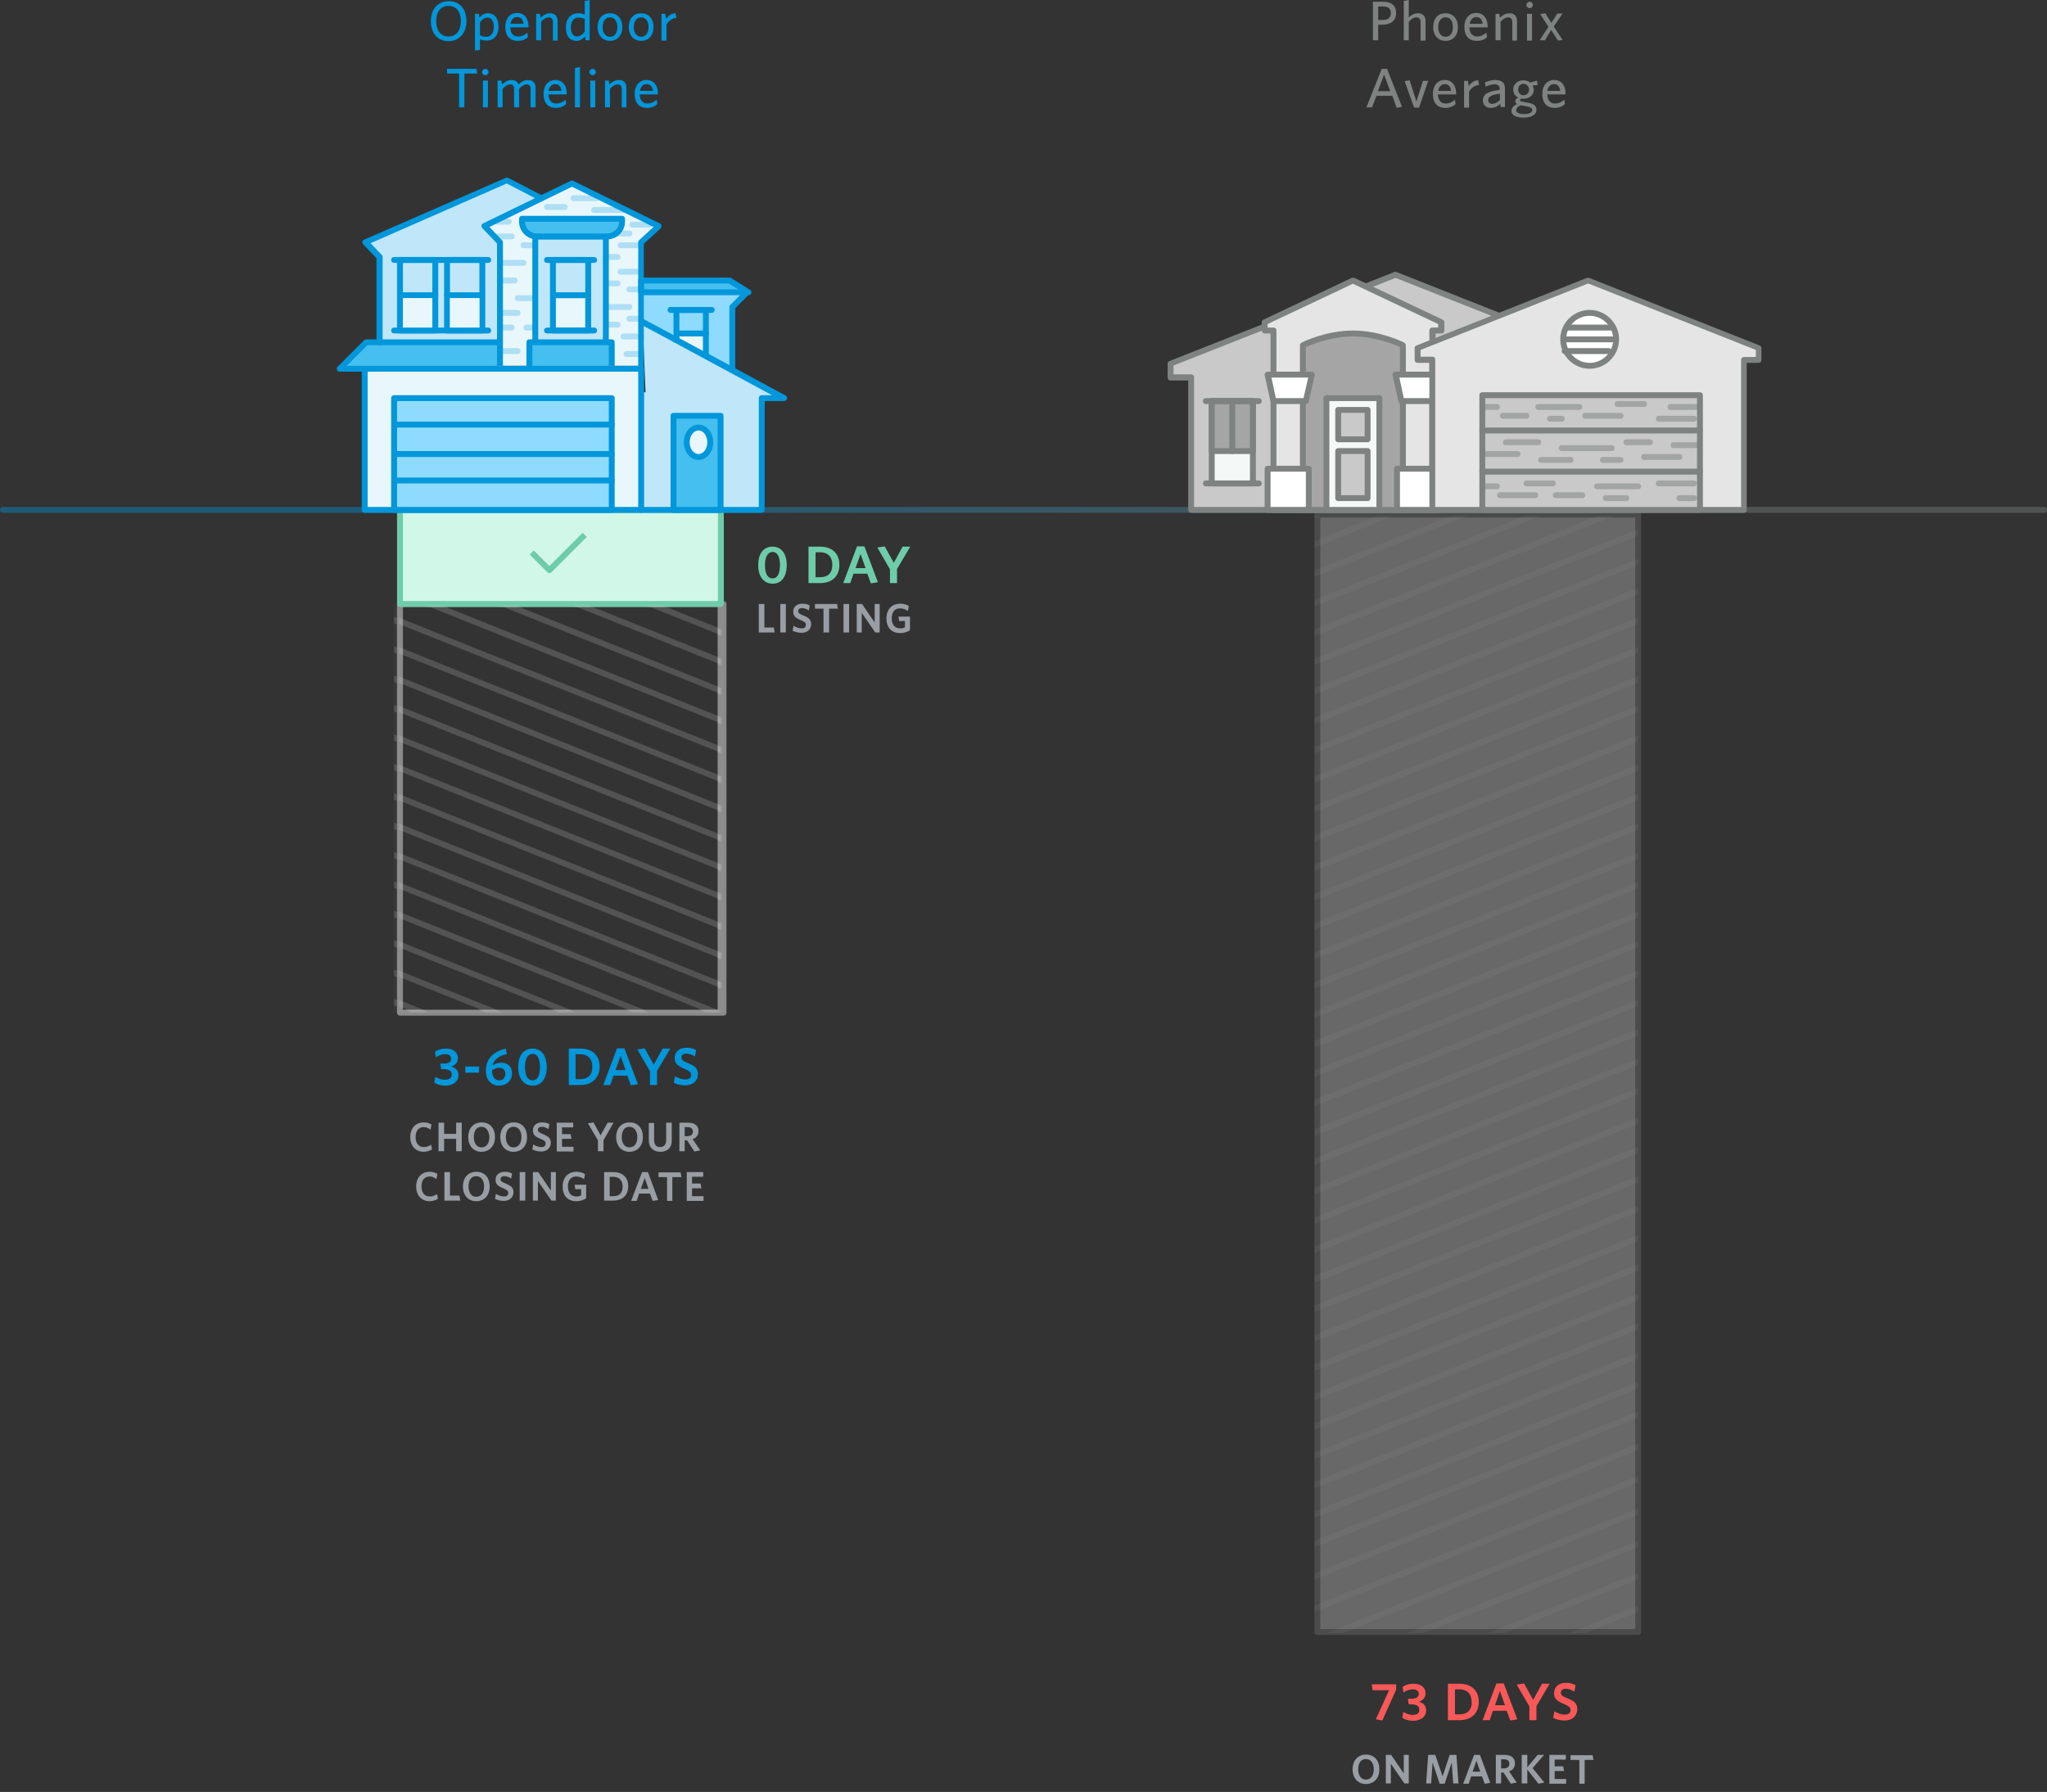<svg version="1.1" xmlns="http://www.w3.org/2000/svg" xmlns:xlink="http://www.w3.org/1999/xlink" x="0" y="0" viewBox="0 0 696 609.4" xml:space="preserve"><rect x="0" y="0" width="696" height="609.4" fill="#333333" stroke="none"/><g opacity=".3"><path fill="#E5E5E5" d="M447.9 175H557v380H447.9z"/><path fill="#7E8281" d="M557 556H447.9c-.6 0-1-.4-1-1V175c0-.6.4-1 1-1H557c.6 0 1 .4 1 1v380c0 .6-.4 1-1 1zm-108.1-2H556V176H448.9v378z"/></g><g opacity=".1"><defs><path id="a" opacity=".1" d="M447 175.4h110v380H447z"/></defs><clipPath id="b"><use xlink:href="#a" overflow="visible"/></clipPath><path clip-path="url(#b)" fill="#989EA4" d="M416.5 626.2c-.4 0-.8-.2-.9-.6-.2-.5 0-1.1.6-1.3l167.4-67c.5-.2 1.1 0 1.3.6.2.5 0 1.1-.6 1.3l-167.4 67c-.1-.1-.3 0-.4 0zm0-11c-.4 0-.8-.2-.9-.6-.2-.5 0-1.1.6-1.3l167.4-67c.5-.2 1.1 0 1.3.6.2.5 0 1.1-.6 1.3l-167.4 67c-.1-.1-.3 0-.4 0zm0-11c-.4 0-.8-.2-.9-.6-.2-.5 0-1.1.6-1.3l167.4-67c.5-.2 1.1 0 1.3.6.2.5 0 1.1-.6 1.3l-167.4 67c-.1-.1-.3 0-.4 0zm0-11c-.4 0-.8-.2-.9-.6-.2-.5 0-1.1.6-1.3l167.4-67c.5-.2 1.1 0 1.3.6.2.5 0 1.1-.6 1.3l-167.4 67c-.1-.1-.3 0-.4 0zm0-11c-.4 0-.8-.2-.9-.6-.2-.5 0-1.1.6-1.3l167.4-67c.5-.2 1.1 0 1.3.6.2.5 0 1.1-.6 1.3l-167.4 67c-.1-.1-.3 0-.4 0zm0-11c-.4 0-.8-.2-.9-.6-.2-.5 0-1.1.6-1.3l167.4-67c.5-.2 1.1 0 1.3.6.2.5 0 1.1-.6 1.3l-167.4 67c-.1-.1-.3 0-.4 0zm0-11c-.4 0-.8-.2-.9-.6-.2-.5 0-1.1.6-1.3l167.4-67c.5-.2 1.1 0 1.3.6.2.5 0 1.1-.6 1.3l-167.4 67c-.1-.1-.3 0-.4 0zm0-11c-.4 0-.8-.2-.9-.6-.2-.5 0-1.1.6-1.3l167.4-67c.5-.2 1.1 0 1.3.6.2.5 0 1.1-.6 1.3l-167.4 67c-.1-.1-.3 0-.4 0zm0-11c-.4 0-.8-.2-.9-.6-.2-.5 0-1.1.6-1.3l167.4-67c.5-.2 1.1 0 1.3.6.2.5 0 1.1-.6 1.3l-167.4 67c-.1-.1-.3 0-.4 0zm0-10c-.4 0-.8-.2-.9-.6-.2-.5 0-1.1.6-1.3l167.4-67c.5-.2 1.1 0 1.3.6.2.5 0 1.1-.6 1.3l-167.4 67c-.1-.1-.3 0-.4 0zm0-10c-.4 0-.8-.2-.9-.6-.2-.5 0-1.1.6-1.3l167.4-67c.5-.2 1.1 0 1.3.6.2.5 0 1.1-.6 1.3l-167.4 67c-.1-.1-.3 0-.4 0zm0-10c-.4 0-.8-.2-.9-.6-.2-.5 0-1.1.6-1.3l167.4-67c.5-.2 1.1 0 1.3.6.2.5 0 1.1-.6 1.3l-167.4 67c-.1-.1-.3 0-.4 0zm0-10c-.4 0-.8-.2-.9-.6-.2-.5 0-1.1.6-1.3l167.4-67c.5-.2 1.1 0 1.3.6.2.5 0 1.1-.6 1.3l-167.4 67c-.1-.1-.3 0-.4 0zm0-10c-.4 0-.8-.2-.9-.6-.2-.5 0-1.1.6-1.3l167.4-67c.5-.2 1.1 0 1.3.6.2.5 0 1.1-.6 1.3l-167.4 67c-.1-.1-.3 0-.4 0zm0-10c-.4 0-.8-.2-.9-.6-.2-.5 0-1.1.6-1.3l167.4-67c.5-.2 1.1 0 1.3.6.2.5 0 1.1-.6 1.3l-167.4 67c-.1-.1-.3 0-.4 0zm0-10c-.4 0-.8-.2-.9-.6-.2-.5 0-1.1.6-1.3l167.4-67c.5-.2 1.1 0 1.3.6.2.5 0 1.1-.6 1.3l-167.4 67c-.1-.1-.3 0-.4 0zm0-10c-.4 0-.8-.2-.9-.6-.2-.5 0-1.1.6-1.3l167.4-67c.5-.2 1.1 0 1.3.6.2.5 0 1.1-.6 1.3l-167.4 67c-.1-.1-.3 0-.4 0zm0-10c-.4 0-.8-.2-.9-.6-.2-.5 0-1.1.6-1.3l167.4-67c.5-.2 1.1 0 1.3.6.2.5 0 1.1-.6 1.3l-167.4 67c-.1-.1-.3 0-.4 0zm0-10c-.4 0-.8-.2-.9-.6-.2-.5 0-1.1.6-1.3l167.4-67c.5-.2 1.1 0 1.3.6.2.5 0 1.1-.6 1.3l-167.4 67c-.1-.1-.3 0-.4 0zm0-10c-.4 0-.8-.2-.9-.6-.2-.5 0-1.1.6-1.3l167.4-67c.5-.2 1.1 0 1.3.6.2.5 0 1.1-.6 1.3l-167.4 67c-.1-.1-.3 0-.4 0zm0-10c-.4 0-.8-.2-.9-.6-.2-.5 0-1.1.6-1.3l167.4-67c.5-.2 1.1 0 1.3.6.2.5 0 1.1-.6 1.3l-167.4 67c-.1-.1-.3 0-.4 0zm0-10c-.4 0-.8-.2-.9-.6-.2-.5 0-1.1.6-1.3l167.4-67c.5-.2 1.1 0 1.3.6.2.5 0 1.1-.6 1.3l-167.4 67c-.1-.1-.3 0-.4 0zm0-10c-.4 0-.8-.2-.9-.6-.2-.5 0-1.1.6-1.3l167.4-67c.5-.2 1.1 0 1.3.6.2.5 0 1.1-.6 1.3l-167.4 67c-.1-.1-.3 0-.4 0zm0-10c-.4 0-.8-.2-.9-.6-.2-.5 0-1.1.6-1.3l167.4-67c.5-.2 1.1 0 1.3.6.2.5 0 1.1-.6 1.3l-167.4 67c-.1-.1-.3 0-.4 0zm0-10c-.4 0-.8-.2-.9-.6-.2-.5 0-1.1.6-1.3l167.4-67c.5-.2 1.1 0 1.3.6.2.5 0 1.1-.6 1.3l-167.4 67c-.1-.1-.3 0-.4 0zm0-10c-.4 0-.8-.2-.9-.6-.2-.5 0-1.1.6-1.3l167.4-67c.5-.2 1.1 0 1.3.6.2.5 0 1.1-.6 1.3l-167.4 67c-.1-.1-.3 0-.4 0zm0-10c-.4 0-.8-.2-.9-.6-.2-.5 0-1.1.6-1.3l167.4-67c.5-.2 1.1 0 1.3.6.2.5 0 1.1-.6 1.3l-167.4 67c-.1-.1-.3 0-.4 0zm0-10c-.4 0-.8-.2-.9-.6-.2-.5 0-1.1.6-1.3l167.4-67c.5-.2 1.1 0 1.3.6.2.5 0 1.1-.6 1.3l-167.4 67c-.1-.1-.3 0-.4 0zm0-10c-.4 0-.8-.2-.9-.6-.2-.5 0-1.1.6-1.3l167.4-67c.5-.2 1.1 0 1.3.6.2.5 0 1.1-.6 1.3l-167.4 67c-.1-.1-.3 0-.4 0zm0-10c-.4 0-.8-.2-.9-.6-.2-.5 0-1.1.6-1.3l167.4-67c.5-.2 1.1 0 1.3.6.2.5 0 1.1-.6 1.3l-167.4 67c-.1-.1-.3 0-.4 0zm0-10c-.4 0-.8-.2-.9-.6-.2-.5 0-1.1.6-1.3l167.4-67c.5-.2 1.1 0 1.3.6.2.5 0 1.1-.6 1.3l-167.4 67c-.1-.1-.3 0-.4 0zm0-10c-.4 0-.8-.2-.9-.6-.2-.5 0-1.1.6-1.3l167.4-67c.5-.2 1.1 0 1.3.6.2.5 0 1.1-.6 1.3l-167.4 67c-.1-.1-.3 0-.4 0zm0-10c-.4 0-.8-.2-.9-.6-.2-.5 0-1.1.6-1.3l167.4-67c.5-.2 1.1 0 1.3.6.2.5 0 1.1-.6 1.3l-167.4 67c-.1-.1-.3 0-.4 0zm0-10c-.4 0-.8-.2-.9-.6-.2-.5 0-1.1.6-1.3l167.4-67c.5-.2 1.1 0 1.3.6.2.5 0 1.1-.6 1.3l-167.4 67c-.1-.1-.3 0-.4 0zm0-10c-.4 0-.8-.2-.9-.6-.2-.5 0-1.1.6-1.3l167.4-67c.5-.2 1.1 0 1.3.6.2.5 0 1.1-.6 1.3l-167.4 67c-.1-.1-.3 0-.4 0zm0-10c-.4 0-.8-.2-.9-.6-.2-.5 0-1.1.6-1.3l167.4-67c.5-.2 1.1 0 1.3.6.2.5 0 1.1-.6 1.3l-167.4 67c-.1-.1-.3 0-.4 0zm0-10c-.4 0-.8-.2-.9-.6-.2-.5 0-1.1.6-1.3l167.4-67c.5-.2 1.1 0 1.3.6.2.5 0 1.1-.6 1.3l-167.4 67c-.1-.1-.3 0-.4 0zm0-10c-.4 0-.8-.2-.9-.6-.2-.5 0-1.1.6-1.3l167.4-67c.5-.2 1.1 0 1.3.6.2.5 0 1.1-.6 1.3l-167.4 67c-.1-.1-.3 0-.4 0zm0-10c-.4 0-.8-.2-.9-.6-.2-.5 0-1.1.6-1.3l167.4-67c.5-.2 1.1 0 1.3.6.2.5 0 1.1-.6 1.3l-167.4 67c-.1-.1-.3 0-.4 0zm0-10c-.4 0-.8-.2-.9-.6-.2-.5 0-1.1.6-1.3l167.4-67c.5-.2 1.1 0 1.3.6.2.5 0 1.1-.6 1.3l-167.4 67c-.1-.1-.3 0-.4 0zm0-10c-.4 0-.8-.2-.9-.6-.2-.5 0-1.1.6-1.3l167.4-67c.5-.2 1.1 0 1.3.6.2.5 0 1.1-.6 1.3l-167.4 67c-.1-.1-.3 0-.4 0zm0-10c-.4 0-.8-.2-.9-.6-.2-.5 0-1.1.6-1.3l167.4-67c.5-.2 1.1 0 1.3.6.2.5 0 1.1-.6 1.3l-167.4 67c-.1-.1-.3 0-.4 0zm0-10c-.4 0-.8-.2-.9-.6-.2-.5 0-1.1.6-1.3l167.4-67c.5-.2 1.1 0 1.3.6.2.5 0 1.1-.6 1.3l-167.4 67c-.1-.1-.3 0-.4 0zm0-10c-.4 0-.8-.2-.9-.6-.2-.5 0-1.1.6-1.3l167.4-67c.5-.2 1.1 0 1.3.6.2.5 0 1.1-.6 1.3l-167.4 67c-.1-.1-.3 0-.4 0zm0-10c-.4 0-.8-.2-.9-.6-.2-.5 0-1.1.6-1.3l167.4-67c.5-.2 1.1 0 1.3.6.2.5 0 1.1-.6 1.3l-167.4 67c-.1-.1-.3 0-.4 0zm0-10c-.4 0-.8-.2-.9-.6-.2-.5 0-1.1.6-1.3l167.4-67c.5-.2 1.1 0 1.3.6.2.5 0 1.1-.6 1.3l-167.4 67c-.1-.1-.3 0-.4 0zm0-10c-.4 0-.8-.2-.9-.6-.2-.5 0-1.1.6-1.3l167.4-67c.5-.2 1.1 0 1.3.6.2.5 0 1.1-.6 1.3l-167.4 67c-.1-.1-.3 0-.4 0zm0-10c-.4 0-.8-.2-.9-.6-.2-.5 0-1.1.6-1.3l167.4-67c.5-.2 1.1 0 1.3.6.2.5 0 1.1-.6 1.3l-167.4 67c-.1-.1-.3 0-.4 0zm0-10c-.4 0-.8-.2-.9-.6-.2-.5 0-1.1.6-1.3l167.4-67c.5-.2 1.1 0 1.3.6.2.5 0 1.1-.6 1.3l-167.4 67c-.1-.1-.3 0-.4 0zm0-10c-.4 0-.8-.2-.9-.6-.2-.5 0-1.1.6-1.3l167.4-67c.5-.2 1.1 0 1.3.6.2.5 0 1.1-.6 1.3l-167.4 67c-.1-.1-.3 0-.4 0z"/></g><g opacity=".2"><defs><path id="c" opacity=".2" d="M245 344.4H134v-139h111v139zm-110-1h109v-137H135v137z"/></defs><use xlink:href="#c" overflow="visible" fill="#D3D3D3"/><clipPath id="d"><use xlink:href="#c" overflow="visible"/></clipPath><path clip-path="url(#d)" fill="#D3D3D3" d="M275.5 568.5c-.1 0-.2 0-.4-.1l-167.4-67c-.5-.2-.8-.8-.6-1.3.2-.5.8-.8 1.3-.6l167.4 67c.5.2.8.8.6 1.3-.2.5-.5.7-.9.7zm0-10c-.1 0-.2 0-.4-.1l-167.4-67c-.5-.2-.8-.8-.6-1.3.2-.5.8-.8 1.3-.6l167.4 67c.5.2.8.8.6 1.3-.2.5-.5.7-.9.7zm0-10c-.1 0-.2 0-.4-.1l-167.4-67c-.5-.2-.8-.8-.6-1.3.2-.5.8-.8 1.3-.6l167.4 67c.5.2.8.8.6 1.3-.2.5-.5.7-.9.7zm0-10c-.1 0-.2 0-.4-.1l-167.4-67c-.5-.2-.8-.8-.6-1.3.2-.5.8-.8 1.3-.6l167.4 67c.5.2.8.8.6 1.3-.2.5-.5.7-.9.7zm0-10c-.1 0-.2 0-.4-.1l-167.4-67c-.5-.2-.8-.8-.6-1.3.2-.5.8-.8 1.3-.6l167.4 67c.5.2.8.8.6 1.3-.2.5-.5.7-.9.7zm0-10c-.1 0-.2 0-.4-.1l-167.4-67c-.5-.2-.8-.8-.6-1.3.2-.5.8-.8 1.3-.6l167.4 67c.5.2.8.8.6 1.3-.2.5-.5.7-.9.7zm0-10c-.1 0-.2 0-.4-.1l-167.4-67c-.5-.2-.8-.8-.6-1.3.2-.5.8-.8 1.3-.6l167.4 67c.5.2.8.8.6 1.3-.2.5-.5.7-.9.7zm0-10c-.1 0-.2 0-.4-.1l-167.4-67c-.5-.2-.8-.8-.6-1.3.2-.5.8-.8 1.3-.6l167.4 67c.5.2.8.8.6 1.3-.2.5-.5.7-.9.7zm0-10c-.1 0-.2 0-.4-.1l-167.4-67c-.5-.2-.8-.8-.6-1.3.2-.5.8-.8 1.3-.6l167.4 67c.5.2.8.8.6 1.3-.2.5-.5.7-.9.7zm0-10c-.1 0-.2 0-.4-.1l-167.4-67c-.5-.2-.8-.8-.6-1.3.2-.5.8-.8 1.3-.6l167.4 67c.5.2.8.8.6 1.3-.2.5-.5.7-.9.7zm0-10c-.1 0-.2 0-.4-.1l-167.4-67c-.5-.2-.8-.8-.6-1.3.2-.5.8-.8 1.3-.6l167.4 67c.5.2.8.8.6 1.3-.2.5-.5.7-.9.7zm0-10c-.1 0-.2 0-.4-.1l-167.4-67c-.5-.2-.8-.8-.6-1.3.2-.5.8-.8 1.3-.6l167.4 67c.5.2.8.8.6 1.3-.2.5-.5.7-.9.7zm0-10c-.1 0-.2 0-.4-.1l-167.4-67c-.5-.2-.8-.8-.6-1.3.2-.5.8-.8 1.3-.6l167.4 67c.5.2.8.8.6 1.3-.2.5-.5.7-.9.7zm0-10c-.1 0-.2 0-.4-.1l-167.4-67c-.5-.2-.8-.8-.6-1.3.2-.5.8-.8 1.3-.6l167.4 67c.5.2.8.8.6 1.3-.2.5-.5.7-.9.7zm0-10c-.1 0-.2 0-.4-.1l-167.4-67c-.5-.2-.8-.8-.6-1.3.2-.5.8-.8 1.3-.6l167.4 67c.5.2.8.8.6 1.3-.2.5-.5.7-.9.7zm0-10c-.1 0-.2 0-.4-.1l-167.4-67c-.5-.2-.8-.8-.6-1.3.2-.5.8-.8 1.3-.6l167.4 67c.5.2.8.8.6 1.3-.2.5-.5.7-.9.7zm0-10c-.1 0-.2 0-.4-.1l-167.4-67c-.5-.2-.8-.8-.6-1.3.2-.5.8-.8 1.3-.6l167.4 67c.5.2.8.8.6 1.3-.2.5-.5.7-.9.7zm0-10c-.1 0-.2 0-.4-.1l-167.4-67c-.5-.2-.8-.8-.6-1.3.2-.5.8-.8 1.3-.6l167.4 67c.5.2.8.8.6 1.3-.2.5-.5.7-.9.7zm0-10c-.1 0-.2 0-.4-.1l-167.4-67c-.5-.2-.8-.8-.6-1.3.2-.5.8-.8 1.3-.6l167.4 67c.5.2.8.8.6 1.3-.2.5-.5.7-.9.7zm0-10c-.1 0-.2 0-.4-.1l-167.4-67c-.5-.2-.8-.8-.6-1.3.2-.5.8-.8 1.3-.6l167.4 67c.5.2.8.8.6 1.3-.2.5-.5.7-.9.7zm0-10c-.1 0-.2 0-.4-.1l-167.4-67c-.5-.2-.8-.8-.6-1.3.2-.5.8-.8 1.3-.6l167.4 67c.5.2.8.8.6 1.3-.2.5-.5.7-.9.7zm0-10c-.1 0-.2 0-.4-.1l-167.4-67c-.5-.2-.8-.8-.6-1.3.2-.5.8-.8 1.3-.6l167.4 67c.5.2.8.8.6 1.3-.2.5-.5.7-.9.7zm0-10c-.1 0-.2 0-.4-.1l-167.4-67c-.5-.2-.8-.8-.6-1.3.2-.5.8-.8 1.3-.6l167.4 67c.5.2.8.8.6 1.3-.2.5-.5.7-.9.7zm0-10c-.1 0-.2 0-.4-.1l-167.4-67c-.5-.2-.8-.8-.6-1.3.2-.5.8-.8 1.3-.6l167.4 67c.5.2.8.8.6 1.3-.2.5-.5.7-.9.7zm0-10c-.1 0-.2 0-.4-.1l-167.4-67c-.5-.2-.8-.8-.6-1.3.2-.5.8-.8 1.3-.6l167.4 67c.5.2.8.8.6 1.3-.2.5-.5.7-.9.7zm0-10c-.1 0-.2 0-.4-.1l-167.4-67c-.5-.2-.8-.8-.6-1.3.2-.5.8-.8 1.3-.6l167.4 67c.5.2.8.8.6 1.3-.2.5-.5.7-.9.7zm0-10c-.1 0-.2 0-.4-.1l-167.4-67c-.5-.2-.8-.8-.6-1.3.2-.5.8-.8 1.3-.6l167.4 67c.5.2.8.8.6 1.3-.2.5-.5.7-.9.7zm0-10c-.1 0-.2 0-.4-.1l-167.4-67c-.5-.2-.8-.8-.6-1.3.2-.5.8-.8 1.3-.6l167.4 67c.5.2.8.8.6 1.3-.2.5-.5.7-.9.7zm0-10c-.1 0-.2 0-.4-.1l-167.4-67c-.5-.2-.8-.8-.6-1.3.2-.5.8-.8 1.3-.6l167.4 67c.5.2.8.8.6 1.3-.2.5-.5.7-.9.7zm0-10c-.1 0-.2 0-.4-.1l-167.4-67c-.5-.2-.8-.8-.6-1.3.2-.5.8-.8 1.3-.6l167.4 67c.5.2.8.8.6 1.3-.2.5-.5.7-.9.7zm0-10c-.1 0-.2 0-.4-.1l-167.4-67c-.5-.2-.8-.8-.6-1.3.2-.5.8-.8 1.3-.6l167.4 67c.5.2.8.8.6 1.3-.2.5-.5.7-.9.7zm0-10c-.1 0-.2 0-.4-.1l-167.4-67c-.5-.2-.8-.8-.6-1.3.2-.5.8-.8 1.3-.6l167.4 67c.5.2.8.8.6 1.3-.2.5-.5.7-.9.7zm0-10c-.1 0-.2 0-.4-.1l-167.4-67c-.5-.2-.8-.8-.6-1.3.2-.5.8-.8 1.3-.6l167.4 67c.5.2.8.8.6 1.3-.2.5-.5.7-.9.7zm0-10c-.1 0-.2 0-.4-.1l-167.4-67c-.5-.2-.8-.8-.6-1.3.2-.5.8-.8 1.3-.6l167.4 67c.5.2.8.8.6 1.3-.2.5-.5.7-.9.7zm0-10c-.1 0-.2 0-.4-.1l-167.4-67c-.5-.2-.8-.8-.6-1.3.2-.5.8-.8 1.3-.6l167.4 67c.5.2.8.8.6 1.3-.2.5-.5.7-.9.7zm0-10c-.1 0-.2 0-.4-.1l-167.4-67c-.5-.2-.8-.8-.6-1.3.2-.5.8-.8 1.3-.6l167.4 67c.5.2.8.8.6 1.3-.2.5-.5.7-.9.7zm0-10c-.1 0-.2 0-.4-.1l-167.4-67c-.5-.2-.8-.8-.6-1.3.2-.5.8-.8 1.3-.6l167.4 67c.5.2.8.8.6 1.3-.2.5-.5.7-.9.7zm0-10c-.1 0-.2 0-.4-.1l-167.4-67c-.5-.2-.8-.8-.6-1.3.2-.5.8-.8 1.3-.6l167.4 67c.5.2.8.8.6 1.3-.2.5-.5.7-.9.7zm0-10c-.1 0-.2 0-.4-.1l-167.4-67c-.5-.2-.8-.8-.6-1.3.2-.5.8-.8 1.3-.6l167.4 67c.5.2.8.8.6 1.3-.2.5-.5.7-.9.7zm0-10c-.1 0-.2 0-.4-.1l-167.4-67c-.5-.2-.8-.8-.6-1.3.2-.5.8-.8 1.3-.6l167.4 67c.5.2.8.8.6 1.3-.2.5-.5.7-.9.7zm0-10c-.1 0-.2 0-.4-.1l-167.4-67c-.5-.2-.8-.8-.6-1.3.2-.5.8-.8 1.3-.6l167.4 67c.5.2.8.8.6 1.3-.2.5-.5.7-.9.7zm0-10c-.1 0-.2 0-.4-.1l-167.4-67c-.5-.2-.8-.8-.6-1.3.2-.5.8-.8 1.3-.6l167.4 67c.5.2.8.8.6 1.3-.2.5-.5.7-.9.7z"/></g><g fill="#989EA4"><path d="M144.1 391.7c-2.8 0-4.6-2-4.6-5s1.8-5 4.6-5c1.1 0 1.9.3 2.6.7l-.3 1.8c-.6-.5-1.4-.9-2.3-.9-1.8 0-2.8 1.3-2.8 3.4 0 2.1 1.1 3.4 2.8 3.4.9 0 1.7-.3 2.5-.8l.3 1.6c-.7.4-1.7.8-2.8.8zM155.1 391.5v-4.2H151v4.2h-1.9v-9.7h1.9v3.8h4.1v-3.8h1.9v9.7h-1.9zM163.7 391.7c-2.7 0-4.5-2-4.5-5s1.8-5 4.6-5 4.5 2 4.5 5-1.9 5-4.6 5zm0-8.5c-1.7 0-2.6 1.4-2.6 3.5s1 3.5 2.6 3.5c1.7 0 2.7-1.4 2.7-3.5-.1-2.1-1.1-3.5-2.7-3.5zM174.6 391.7c-2.7 0-4.5-2-4.5-5s1.8-5 4.6-5 4.5 2 4.5 5-1.8 5-4.6 5zm0-8.5c-1.7 0-2.6 1.4-2.6 3.5s1 3.5 2.6 3.5c1.7 0 2.7-1.4 2.7-3.5s-1-3.5-2.7-3.5zM184 391.6c-1.2 0-2.2-.3-3-.7l.3-1.7c.8.5 1.8.9 2.8.9.9 0 1.4-.4 1.4-1.2 0-.7-.3-1-1.7-1.6-1.9-.8-2.6-1.4-2.6-2.9 0-1.7 1.3-2.7 3.1-2.7 1.1 0 1.8.2 2.5.6l-.3 1.7c-.7-.5-1.5-.8-2.3-.8-.9 0-1.3.4-1.3 1s.3.9 1.7 1.5c2 .8 2.7 1.5 2.7 3-.1 1.9-1.5 2.9-3.3 2.9zM189.3 391.5v-9.7h5.6v1.6h-3.8v2.3h2.9l.3 1.6h-3.2v2.7h3.9v1.6h-5.7zM205.2 387.8v3.7h-1.9v-3.7l-3.4-5.8 1.9-.3 2.4 4.4 2.4-4.3h2l-3.4 6zM214 391.7c-2.7 0-4.5-2-4.5-5s1.8-5 4.6-5 4.5 2 4.5 5-1.9 5-4.6 5zm0-8.5c-1.7 0-2.6 1.4-2.6 3.5s1 3.5 2.6 3.5c1.7 0 2.7-1.4 2.7-3.5s-1.1-3.5-2.7-3.5zM224.5 391.7c-2.3 0-3.9-1.4-3.9-3.9v-5.9h1.8v5.8c0 1.5.7 2.4 2 2.4 1.4 0 2.1-.9 2.1-2.4v-5.9h1.9v5.9c.1 2.6-1.5 4-3.9 4zM236.1 391.6l-2.5-3.8h-.8v3.7H231v-9.7h3c2.2 0 3.5 1 3.5 2.9 0 1.4-.8 2.3-2 2.7l2.6 3.8-2 .4zm-2.3-8.3h-1v3.1h.9c1.1 0 1.9-.5 1.9-1.6 0-.9-.6-1.5-1.8-1.5zM146.1 408.5c-2.8 0-4.6-2-4.6-5s1.8-5 4.6-5c1.1 0 1.9.3 2.6.7l-.3 1.8c-.6-.5-1.4-.9-2.3-.9-1.8 0-2.8 1.3-2.8 3.4 0 2.1 1.1 3.4 2.8 3.4.9 0 1.7-.3 2.5-.8l.3 1.6c-.7.4-1.7.8-2.8.8zM151.1 408.3v-9.7h1.9v8h3.2l.3 1.7h-5.4zM161.9 408.5c-2.7 0-4.5-2-4.5-5s1.8-5 4.6-5 4.5 2 4.5 5-1.8 5-4.6 5zm0-8.5c-1.7 0-2.6 1.4-2.6 3.5s1 3.5 2.6 3.5c1.7 0 2.7-1.4 2.7-3.5s-1-3.5-2.7-3.5zM171.3 408.4c-1.2 0-2.2-.3-3-.7l.3-1.7c.8.5 1.8.9 2.8.9.9 0 1.4-.4 1.4-1.2 0-.7-.3-1-1.7-1.6-1.9-.8-2.6-1.4-2.6-2.9 0-1.7 1.3-2.7 3.1-2.7 1.1 0 1.8.2 2.5.6l-.3 1.7c-.7-.5-1.5-.8-2.3-.8-.9 0-1.3.4-1.3 1s.3.9 1.7 1.5c2 .8 2.7 1.5 2.7 3-.1 1.9-1.5 2.9-3.3 2.9zM176.7 408.3v-9.7h1.9v9.7h-1.9zM187.5 408.3l-4.6-6.7v6.7h-1.7v-9.7h1.8l4.3 6.3v-6.3h1.7v9.7h-1.5zM196 408.5c-3.1 0-4.7-2-4.7-5s1.8-5 4.7-5c1.2 0 2.2.3 2.9.8l-.3 1.7c-.7-.5-1.6-.9-2.7-.9-1.9 0-2.8 1.4-2.8 3.4 0 2.1 1 3.4 2.9 3.4.7 0 1.1-.1 1.6-.4v-2.1h-2l-.2-1.5h3.9v4.6c-.8.6-2 1-3.3 1zM208.5 408.3h-3.1v-9.7h3.1c3.4 0 5.1 2 5.1 4.8 0 2.9-1.8 4.9-5.1 4.9zm0-8.1h-1.2v6.6h1.2c2 0 3.2-1 3.2-3.3 0-2.2-1.3-3.3-3.2-3.3zM218.3 398.6h2l3.5 9.5-1.9.3-.9-2.5h-3.7l-.8 2.5h-1.9l3.7-9.8zm-.4 5.7h2.6l-1.3-3.7-1.3 3.7zM228.6 400.3v8.1h-1.8v-8.1h-2.9v-1.6h7.5l.3 1.6h-3.1zM233.5 408.3v-9.7h5.6v1.6h-3.8v2.3h2.9l.3 1.6h-3.2v2.7h3.9v1.6h-5.7z"/></g><g><path fill="#6ECCAA" d="M262.7 198.5c-2.9 0-4.9-2.3-4.9-6.3 0-4.1 1.9-6.3 4.9-6.3 2.9 0 4.8 2.3 4.8 6.3 0 4.1-1.9 6.3-4.8 6.3zm0-10.8c-1.6 0-2.6 1.6-2.6 4.5s.9 4.5 2.6 4.5c1.6 0 2.5-1.6 2.5-4.5s-.9-4.5-2.5-4.5zM278.8 198.3h-3.9v-12.4h3.9c4.3 0 6.6 2.5 6.6 6.2s-2.3 6.2-6.6 6.2zm0-10.5h-1.5v8.5h1.5c2.6 0 4.2-1.3 4.2-4.2 0-2.9-1.7-4.3-4.2-4.3zM291.4 185.8h2.5l4.6 12.2-2.4.4-1.2-3.3h-4.7l-1.1 3.2h-2.4l4.7-12.5zm-.5 7.4h3.4l-1.7-4.8-1.7 4.8zM305 193.5v4.8h-2.4v-4.7l-4.3-7.4 2.5-.4 3.1 5.6 3-5.5h2.6l-4.5 7.6z"/><path fill="#989EA4" d="M258 215.1v-9.7h1.9v8h3.2l.3 1.7H258zM265.3 215.1v-9.7h1.9v9.7h-1.9zM272.5 215.2c-1.2 0-2.2-.3-3-.7l.3-1.7c.8.5 1.8.9 2.8.9.9 0 1.4-.4 1.4-1.2 0-.7-.3-1-1.7-1.6-1.9-.8-2.6-1.4-2.6-2.9 0-1.7 1.3-2.7 3.1-2.7 1.1 0 1.8.2 2.5.6l-.3 1.7c-.7-.5-1.5-.8-2.3-.8-.9 0-1.3.4-1.3 1s.3.9 1.7 1.5c2 .8 2.7 1.5 2.7 3-.1 1.9-1.4 2.9-3.3 2.9zM281.9 207v8.1H280V207h-2.9v-1.6h7.5l.3 1.6h-3zM286.8 215.1v-9.7h1.9v9.7h-1.9zM297.6 215.1l-4.6-6.7v6.7h-1.7v-9.7h1.8l4.3 6.3v-6.3h1.7v9.7h-1.5zM306.1 215.3c-3.1 0-4.7-2-4.7-5s1.8-5 4.7-5c1.2 0 2.2.3 2.9.8l-.3 1.7c-.7-.5-1.6-.9-2.7-.9-1.9 0-2.8 1.4-2.8 3.4 0 2.1 1 3.4 2.9 3.4.7 0 1.1-.1 1.6-.4v-2.1h-2l-.2-1.5h3.9v4.6c-.8.6-2 1-3.3 1z"/></g><path opacity=".5" fill="#E2E2E2" d="M247 344.4c0 .6-.4 1-1 1H136c-.6 0-1-.4-1-1v-139c0-.6.4-1 1-1h110c.6 0 1 .4 1 1v139zm-110-1h107v-137H137v137z"/><g><g fill="#0296DA"><path d="M151.4 369.2c-1.4 0-2.8-.4-3.7-1l.3-2c1 .6 2.1 1 3.3 1 1.4 0 2.3-.6 2.3-1.7 0-1.2-.8-1.9-2.8-1.9h-.8l-.3-1.9h1.1c1.8 0 2.6-.6 2.6-1.7 0-.9-.7-1.5-2-1.5-1.2 0-2.3.4-3.2 1.1l-.3-1.9c.9-.7 2.2-1.1 3.7-1.1 2.7 0 4.1 1.4 4.1 3.2 0 1.6-.9 2.4-2.2 2.9 1.5.5 2.4 1.3 2.4 3 0 2.1-1.8 3.5-4.5 3.5zM158.2 364.8v-2.1h4.7v2.1h-4.7zM167.5 362.3c.9-.6 1.8-.9 3-.9 2.1 0 3.6 1.3 3.6 3.7 0 2.4-1.9 4.1-4.4 4.1-2.6 0-4.5-1.8-4.5-5.1 0-4.3 2.9-6.6 6.8-7.5l.3 1.9c-2.4.5-4.3 1.6-4.8 3.8zm-.2 1.7c0 2.2 1 3.4 2.4 3.4 1.3 0 2.1-.8 2.1-2.2 0-1.3-.7-2.1-2.1-2.1-.8 0-1.6.4-2.4.9zM181.1 369.2c-2.9 0-4.9-2.3-4.9-6.3 0-4.1 1.9-6.3 4.9-6.3 2.9 0 4.8 2.3 4.8 6.3s-1.9 6.3-4.8 6.3zm0-10.8c-1.6 0-2.6 1.6-2.6 4.5s.9 4.5 2.6 4.5c1.6 0 2.5-1.6 2.5-4.5s-.9-4.5-2.5-4.5zM197.3 369h-3.9v-12.4h3.9c4.3 0 6.6 2.5 6.6 6.2-.1 3.6-2.4 6.2-6.6 6.2zm-.1-10.5h-1.5v8.5h1.5c2.6 0 4.2-1.3 4.2-4.2 0-2.9-1.7-4.3-4.2-4.3zM209.8 356.5h2.5l4.6 12.2-2.4.4-1.2-3.3h-4.7l-1.1 3.2h-2.4l4.7-12.5zm-.5 7.4h3.4l-1.7-4.8-1.7 4.8zM223.4 364.2v4.8H221v-4.7l-4.3-7.4 2.5-.4 3.1 5.6 3-5.5h2.6l-4.5 7.6zM233 369.1c-1.5 0-2.8-.3-3.9-.9l.4-2.2c1 .6 2.3 1.1 3.6 1.1 1.1 0 1.9-.5 1.9-1.5 0-.9-.4-1.3-2.2-2.1-2.4-1-3.4-1.8-3.4-3.7 0-2.2 1.7-3.5 4-3.5 1.4 0 2.4.3 3.3.8l-.4 2.2c-.9-.6-2-1-2.9-1-1.2 0-1.7.6-1.7 1.3 0 .8.4 1.2 2.1 1.9 2.6 1 3.5 1.9 3.5 3.9-.1 2.4-1.9 3.7-4.3 3.7z"/></g></g><g><path fill="#D0F7E8" d="M136 173.4h109.1v32H136z"/><path fill="#6ECCAA" d="M245.1 206.4H136c-.6 0-1-.4-1-1v-32c0-.6.4-1 1-1h109.1c.6 0 1 .4 1 1v32c0 .5-.5 1-1 1zm-108.1-2h107.1v-30H137v30z"/></g><g fill="#989EA4"><path d="M464.4 606.7c-2.7 0-4.5-2-4.5-5s1.8-5 4.6-5 4.5 2 4.5 5-1.8 5-4.6 5zm0-8.5c-1.7 0-2.6 1.4-2.6 3.5s1 3.5 2.6 3.5c1.7 0 2.7-1.4 2.7-3.5s-1-3.5-2.7-3.5zM477.5 606.5l-4.6-6.7v6.7h-1.7v-9.7h1.8l4.3 6.3v-6.3h1.7v9.7h-1.5zM494.1 606.5l-.5-7.1-2.4 7.2h-1.7l-2.4-7.2-.5 7.1h-1.7l.7-9.7h2.4l2.5 7.3 2.4-7.3h2.3l.7 9.7h-1.8zM501.2 596.8h2l3.5 9.5-1.9.3-.9-2.5h-3.7l-.8 2.5h-1.9l3.7-9.8zm-.5 5.7h2.6l-1.3-3.7-1.3 3.7zM513.7 606.6l-2.5-3.8h-.8v3.7h-1.8v-9.7h3c2.2 0 3.5 1 3.5 2.9 0 1.4-.8 2.3-2 2.7l2.6 3.8-2 .4zm-2.3-8.3h-1v3.1h.9c1.1 0 1.9-.5 1.9-1.6 0-.9-.6-1.5-1.8-1.5zM523.1 606.6l-3.8-4.8v4.7h-1.9v-9.7h1.9v4.2l3.5-4.2h2.2l-3.9 4.5 4 4.9-2 .4zM526.8 606.5v-9.7h5.6v1.6h-3.8v2.3h2.9l.3 1.6h-3.2v2.7h3.9v1.6h-5.7zM538.8 598.5v8.1H537v-8.1h-3v-1.6h7.5l.3 1.6h-3z"/></g><g><g fill="#F95858"><path d="M470 585.1l-2.2-.4 4.5-9.9h-5.6l-.3-2h8.3v1.8l-4.7 10.5zM480.5 585.2c-1.4 0-2.8-.4-3.7-1l.3-2c1 .6 2.1 1 3.3 1 1.4 0 2.2-.6 2.2-1.7 0-1.2-.8-1.9-2.8-1.9h-.8l-.3-1.9h1.1c1.8 0 2.6-.6 2.6-1.7 0-.9-.7-1.5-2-1.5-1.2 0-2.3.4-3.2 1.1l-.3-1.9c.9-.7 2.2-1.1 3.7-1.1 2.7 0 4.1 1.4 4.1 3.2 0 1.6-.9 2.4-2.2 2.9 1.5.5 2.4 1.3 2.4 3 0 2.1-1.8 3.5-4.4 3.5zM496.2 585h-3.9v-12.4h3.9c4.3 0 6.6 2.5 6.6 6.2 0 3.6-2.3 6.2-6.6 6.2zm0-10.5h-1.5v8.5h1.5c2.6 0 4.2-1.3 4.2-4.2-.1-2.9-1.7-4.3-4.2-4.3zM508.8 572.5h2.5l4.6 12.2-2.4.4-1.2-3.3h-4.7l-1.1 3.2h-2.4l4.7-12.5zm-.5 7.4h3.4l-1.7-4.8-1.7 4.8zM522.4 580.2v4.8H520v-4.7l-4.3-7.4 2.5-.4 3.1 5.6 3-5.5h2.6l-4.5 7.6zM532 585.1c-1.5 0-2.8-.3-3.9-.9l.4-2.2c1 .6 2.3 1.1 3.6 1.1 1.1 0 1.9-.5 1.9-1.5 0-.9-.4-1.3-2.2-2.1-2.4-1-3.4-1.8-3.4-3.7 0-2.2 1.7-3.5 4-3.5 1.4 0 2.4.3 3.3.8l-.4 2.2c-.9-.6-2-1-2.9-1-1.2 0-1.7.6-1.7 1.3 0 .8.4 1.2 2.1 1.9 2.6 1 3.5 1.9 3.5 3.9-.2 2.4-1.9 3.7-4.3 3.7z"/></g></g><linearGradient id="e" gradientUnits="userSpaceOnUse" x1="0" y1="173.352" x2="696" y2="173.352"><stop offset=".245" stop-color="#0296da"/><stop offset=".792" stop-color="#7e8281"/></linearGradient><path opacity=".4" fill="url(#e)" d="M695 174.4H1c-.6 0-1-.4-1-1s.4-1 1-1h694c.6 0 1 .4 1 1s-.4 1-1 1z"/><path fill="#8EDBFF" d="M218 95.4h30.2l6 4-5.2 5v21l-31-17z"/><path fill="#BFE7F9" d="M184.3 67.4l-11.8-6-48.3 21 4.8 5v29h39.5l2.6-.9-1.5-32.5-4.6-6.1"/><path fill="#E8F7FC" d="M170 124.4v-42l-5.2-5.5 19.4-9.5 10.3-5h.1L224 76.9l-6 5.5v42"/><path fill="#BFE7F9" d="M218 133.4h1.5l-1-24 12 6.5 10 5.4 26 14.1H259v38h-41z"/><g><path fill="#E8F7FC" d="M124 125.4h94v48h-94z"/><path fill="#0296DA" d="M218 174.4h-94c-.6 0-1-.4-1-1v-48c0-.6.4-1 1-1h94c.6 0 1 .4 1 1v48c0 .5-.4 1-1 1zm-93-2h92v-46h-92v46z"/></g><g><path fill="#45BFEF" d="M170 125.4v-9h-45.5l-9 9z"/><path fill="#0296DA" d="M170 126.4h-54.5c-.4 0-.8-.2-.9-.6-.2-.4-.1-.8.2-1.1l9-9c.2-.2.4-.3.7-.3H170c.6 0 1 .4 1 1v9c0 .5-.4 1-1 1zm-52.1-2H169v-7h-44.1l-7 7z"/></g><path fill="#0296DA" d="M148 113.4h-12c-.6 0-1-.4-1-1v-24c0-.6.4-1 1-1h12c.6 0 1 .4 1 1v24c0 .5-.4 1-1 1zm-11-2h10v-22h-10v22zM164 113.4h-12c-.6 0-1-.4-1-1v-24c0-.6.4-1 1-1h12c.6 0 1 .4 1 1v24c0 .5-.4 1-1 1zm-11-2h10v-22h-10v22z"/><path fill="#0296DA" d="M166 89.4h-32c-.6 0-1-.4-1-1s.4-1 1-1h32c.6 0 1 .4 1 1s-.4 1-1 1zM166 113.4h-32c-.6 0-1-.4-1-1s.4-1 1-1h32c.6 0 1 .4 1 1s-.4 1-1 1zM148 101.4h-11c-.6 0-1-.4-1-1s.4-1 1-1h11c.6 0 1 .4 1 1s-.4 1-1 1zM163 101.4h-11c-.6 0-1-.4-1-1s.4-1 1-1h11c.6 0 1 .4 1 1s-.4 1-1 1zM202 113.4h-16c-.6 0-1-.4-1-1s.4-1 1-1h16c.6 0 1 .4 1 1s-.4 1-1 1z"/><path fill="#E8F7FC" d="M230 116.4v-3l10.2 1-1.1 6"/><path fill="#0296DA" d="M129 117.4c-.6 0-1-.4-1-1V87.8l-4.5-4.7c-.2-.2-.3-.6-.3-.9.1-.3.3-.6.6-.7l48.1-21c.3-.1.6-.1.9 0l11.6 6c.5.3.7.9.4 1.3-.3.5-.9.7-1.3.4l-11.2-5.8L126 82.7l3.8 4c.2.2.3.4.3.7v29c-.1.5-.5 1-1.1 1z"/><path fill="#0296DA" d="M218 126.4c-.6 0-1-.4-1-1v-43c0-.3.1-.5.3-.7l4.9-4.5-27.7-13.7-28.1 13.7 4.3 4.5c.2.2.3.4.3.7v34c0 .6-.4 1-1 1s-1-.4-1-1V82.8l-5-5.2c-.2-.2-.3-.6-.3-.9s.3-.6.5-.7L194 61.5c.1-.1.3-.1.4-.1h.1c.2 0 .3 0 .4.1L224.4 76c.3.1.5.4.5.8 0 .3-.1.7-.3.9l-5.7 5.2v42.6c.1.4-.3.9-.9.9z"/><path fill="#0296DA" d="M259 174.4h-41c-.6 0-1-.4-1-1s.4-1 1-1h40v-37c0-.6.4-1 1-1h3.5l-32.6-17.6-12.1-6.5c-.5-.3-.7-.9-.4-1.4.3-.5.9-.7 1.4-.4l22.2 11.9 26.1 14.1c.4.2.6.7.5 1.1-.1.4-.5.8-1 .8H260v37c0 .5-.4 1-1 1z"/><g><path fill="#8EDBFF" d="M134 135.4h74v38h-74z"/><path fill="#0296DA" d="M208 174.4h-74c-.6 0-1-.4-1-1v-38c0-.6.4-1 1-1h74c.6 0 1 .4 1 1v38c0 .5-.4 1-1 1zm-73-2h72v-36h-72v36z"/></g><path fill="#0296DA" d="M208 145.4h-73c-.6 0-1-.4-1-1s.4-1 1-1h73c.6 0 1 .4 1 1s-.4 1-1 1zM208 155.4h-73c-.6 0-1-.4-1-1s.4-1 1-1h73c.6 0 1 .4 1 1s-.4 1-1 1zM208 164.4h-73c-.6 0-1-.4-1-1s.4-1 1-1h73c.6 0 1 .4 1 1s-.4 1-1 1z"/><g><path fill="#BFE7F9" d="M182 116.4v-36h24v36"/><path fill="#0296DA" d="M206 117.4c-.6 0-1-.4-1-1v-35h-22v35c0 .6-.4 1-1 1s-1-.4-1-1v-36c0-.6.4-1 1-1h24c.6 0 1 .4 1 1v36c0 .5-.4 1-1 1z"/></g><g><path fill="#45BFEF" d="M177.5 74.4h34v1c0 2.8-2.2 5-5 5h-24c-2.8 0-5-2.2-5-5v-1z"/><path fill="#0296DA" d="M206.5 81.4h-24c-3.3 0-6-2.7-6-6v-1c0-.6.4-1 1-1h34c.6 0 1 .4 1 1v1c0 3.3-2.7 6-6 6zm-28-6c0 2.2 1.8 4 4 4h24c2.2 0 4-1.8 4-4h-32z"/></g><g><path fill="#45BFEF" d="M229 141.4h16v32h-16z"/><path fill="#0296DA" d="M245 174.4h-16c-.6 0-1-.4-1-1v-32c0-.6.4-1 1-1h16c.6 0 1 .4 1 1v32c0 .5-.4 1-1 1zm-15-2h14v-30h-14v30z"/></g><g><ellipse fill="#E8F7FC" cx="237.5" cy="150.4" rx="4" ry="5"/><path fill="#0296DA" d="M237.5 156.4c-2.8 0-5-2.7-5-6s2.2-6 5-6 5 2.7 5 6-2.2 6-5 6zm0-10c-1.7 0-3 1.8-3 4s1.3 4 3 4 3-1.8 3-4-1.3-4-3-4z"/></g><path fill="#0296DA" d="M249 126.4c-.6 0-1-.4-1-1v-21c0-.3.1-.5.3-.7l5-5c.4-.4 1-.4 1.4 0s.4 1 0 1.4l-4.7 4.7v20.6c0 .5-.4 1-1 1zM241 121.4h-2v-15h-8v10h-2v-11c0-.6.4-1 1-1h10c.6 0 1 .4 1 1v16z"/><path fill="#0296DA" d="M242 106.4h-14c-.6 0-1-.4-1-1s.4-1 1-1h14c.6 0 1 .4 1 1s-.4 1-1 1zM240 114.4h-9c-.6 0-1-.4-1-1s.4-1 1-1h9c.6 0 1 .4 1 1s-.4 1-1 1z"/><path fill="#E8F7FC" d="M153 101.4h10v10h-10zM189 101.4h10v10h-10zM137 101.4h10v10h-10z"/><path fill="#0296DA" d="M200 113.4h-12c-.6 0-1-.4-1-1v-24c0-.6.4-1 1-1h12c.6 0 1 .4 1 1v24c0 .5-.4 1-1 1zm-11-2h10v-22h-10v22z"/><path fill="#0296DA" d="M202 89.4h-16c-.6 0-1-.4-1-1s.4-1 1-1h16c.6 0 1 .4 1 1s-.4 1-1 1zM202 113.4h-16c-.6 0-1-.4-1-1s.4-1 1-1h16c.6 0 1 .4 1 1s-.4 1-1 1zM200 101.4h-11c-.6 0-1-.4-1-1s.4-1 1-1h11c.6 0 1 .4 1 1s-.4 1-1 1z"/><g><path fill="#45BFEF" d="M180 116.4h28v9h-28z"/><path fill="#0296DA" d="M208 126.4h-28c-.6 0-1-.4-1-1v-9c0-.6.4-1 1-1h28c.6 0 1 .4 1 1v9c0 .5-.4 1-1 1zm-27-2h26v-7h-26v7z"/></g><path fill="#45BFEF" d="M218 99.4l35.2-1-5-3H218z"/><path fill="#0296DA" d="M254.5 100.4H218c-.6 0-1-.4-1-1v-4c0-.6.4-1 1-1h30.2c.2 0 .4.1.5.2l6.2 3.9c.4.2.6.5.6.9 0 .5-.4 1-1 1zm-35.5-2h32l-3.2-2H219v2z"/><g opacity=".5" fill="#0296DA"><path opacity=".5" d="M176 107.4h-5c-.6 0-1-.4-1-1s.4-1 1-1h5c.6 0 1 .4 1 1s-.4 1-1 1zM181 102.4h-5c-.6 0-1-.4-1-1s.4-1 1-1h5c.6 0 1 .4 1 1s-.4 1-1 1zM175 96.4h-5c-.6 0-1-.4-1-1s.4-1 1-1h5c.6 0 1 .4 1 1s-.4 1-1 1zM178 90.4h-7c-.6 0-1-.4-1-1s.4-1 1-1h7c.6 0 1 .4 1 1s-.4 1-1 1zM181 84.4h-3c-.6 0-1-.4-1-1s.4-1 1-1h3c.6 0 1 .4 1 1s-.4 1-1 1zM174 112.4h-3c-.6 0-1-.4-1-1s.4-1 1-1h3c.6 0 1 .4 1 1s-.4 1-1 1zM182 112.4h-3c-.6 0-1-.4-1-1s.4-1 1-1h3c.6 0 1 .4 1 1s-.4 1-1 1zM176 120.4h-6c-.6 0-1-.4-1-1s.4-1 1-1h6c.6 0 1 .4 1 1s-.4 1-1 1zM218 84.4h-7c-.6 0-1-.4-1-1s.4-1 1-1h7c.6 0 1 .4 1 1s-.4 1-1 1zM210 88.4h-4c-.6 0-1-.4-1-1s.4-1 1-1h4c.6 0 1 .4 1 1s-.4 1-1 1zM218 93.4h-7c-.6 0-1-.4-1-1s.4-1 1-1h7c.6 0 1 .4 1 1s-.4 1-1 1zM210 97.4h-4c-.6 0-1-.4-1-1s.4-1 1-1h4c.6 0 1 .4 1 1s-.4 1-1 1zM218 99.4h-4c-.6 0-1-.4-1-1s.4-1 1-1h4c.6 0 1 .4 1 1s-.4 1-1 1zM214 105.4h-8c-.6 0-1-.4-1-1s.4-1 1-1h8c.6 0 1 .4 1 1s-.4 1-1 1zM218 109.4h-4c-.6 0-1-.4-1-1s.4-1 1-1h4c.6 0 1 .4 1 1s-.4 1-1 1zM210 111.4h-3c-.6 0-1-.4-1-1s.4-1 1-1h3c.6 0 1 .4 1 1s-.4 1-1 1zM218 115.4h-6c-.6 0-1-.4-1-1s.4-1 1-1h6c.6 0 1 .4 1 1s-.4 1-1 1zM218 121.4h-5c-.6 0-1-.4-1-1s.4-1 1-1h5c.6 0 1 .4 1 1s-.4 1-1 1zM174 81.4h-5c-.6 0-1-.4-1-1s.4-1 1-1h5c.6 0 1 .4 1 1s-.4 1-1 1zM173 76.4h-4c-.6 0-1-.4-1-1s.4-1 1-1h4c.6 0 1 .4 1 1s-.4 1-1 1zM192 71.4h-6c-.6 0-1-.4-1-1s.4-1 1-1h6c.6 0 1 .4 1 1s-.4 1-1 1zM203 68.4h-8c-.6 0-1-.4-1-1s.4-1 1-1h8c.6 0 1 .4 1 1s-.4 1-1 1zM221 77.4h-6c-.6 0-1-.4-1-1s.4-1 1-1h6c.6 0 1 .4 1 1s-.4 1-1 1zM214 80.4h-5c-.6 0-1-.4-1-1s.4-1 1-1h5c.6 0 1 .4 1 1s-.4 1-1 1zM212 72.4h-10c-.6 0-1-.4-1-1s.4-1 1-1h10c.6 0 1 .4 1 1s-.4 1-1 1z"/></g><g fill="#0296DA"><path d="M152.5 14c-3.7 0-6-2.7-6-6.8s2.4-6.8 6.1-6.8c3.7 0 6 2.7 6 6.8 0 4-2.4 6.8-6.1 6.8zm0-12c-2.6 0-4.2 2-4.2 5.2s1.6 5.2 4.2 5.2 4.2-2 4.2-5.2-1.6-5.2-4.2-5.2zM165.5 13.8c-.9 0-1.7-.2-2.3-.4V17l-1.7.2V4.7h1.3L163 6c.7-.8 1.6-1.5 2.9-1.5 2 0 3.6 1.4 3.6 4.5.1 3.2-1.8 4.8-4 4.8zm.2-7.8c-1 0-1.8.6-2.5 1.6V12c.7.3 1.2.5 2.2.5 1.4 0 2.5-1.2 2.5-3.4 0-2.1-.9-3.1-2.2-3.1zM176 13.9c-2.4 0-4.2-1.4-4.2-4.8 0-2.9 1.7-4.7 4-4.7 2.6 0 3.9 2 3.9 4.5v.4h-6.2c.1 2.1 1.1 3.1 2.6 3.1 1.3 0 2.3-.5 3.2-1.3l.2 1.5c-.9.9-2 1.3-3.5 1.3zm-2.4-5.8h4.4c-.2-1.5-.9-2.3-2.2-2.3-1.1 0-2 .8-2.2 2.3zM188 13.7V7.5c0-.9-.4-1.6-1.4-1.6-.9 0-1.8.6-2.6 1.5v6.3h-1.7v-9h1.3l.2 1.3c.9-.8 1.9-1.5 3.2-1.5 1.7 0 2.6 1 2.6 2.7v6.6H188zM199.1 13.7l-.2-1.3c-.7.8-1.6 1.5-2.9 1.5-2 0-3.6-1.4-3.6-4.5 0-3.3 1.9-4.9 4.1-4.9.9 0 1.7.2 2.3.4V.3l1.7-.3v13.7h-1.4zm-.3-7.2c-.7-.4-1.3-.5-2.2-.5-1.4 0-2.5 1.2-2.5 3.4 0 2 .9 3 2.1 3 1 0 1.8-.6 2.6-1.6V6.5zM207.4 13.9c-2.4 0-4.2-1.7-4.2-4.7s1.7-4.7 4.2-4.7c2.4 0 4.2 1.7 4.2 4.7s-1.8 4.7-4.2 4.7zm0-8c-1.6 0-2.5 1.4-2.5 3.3s.9 3.3 2.5 3.3c1.7 0 2.5-1.4 2.5-3.3s-.9-3.3-2.5-3.3zM218 13.9c-2.4 0-4.2-1.7-4.2-4.7s1.7-4.7 4.2-4.7c2.4 0 4.2 1.7 4.2 4.7s-1.8 4.7-4.2 4.7zm0-8c-1.6 0-2.5 1.4-2.5 3.3s.9 3.3 2.5 3.3c1.7 0 2.5-1.4 2.5-3.3s-.9-3.3-2.5-3.3zM226.6 8.4v5.4h-1.7V4.7h1.3l.3 1.8c.6-1 1.7-2 3.2-2l.3 1.6c-1.5.1-2.8 1.1-3.4 2.3zM157.9 25v11.5h-1.8V25H152v-1.6h10l.3 1.6h-4.4zM165 25.6c-.6 0-1.1-.5-1.1-1.1s.5-1.1 1.1-1.1c.6 0 1.1.5 1.1 1.1s-.5 1.1-1.1 1.1zm-.8 10.9v-9.1h1.7v9.1h-1.7zM180.4 36.5v-6.2c0-.9-.3-1.6-1.3-1.6-.9 0-1.7.6-2.6 1.5v6.3h-1.7v-6.2c0-.9-.3-1.6-1.3-1.6-.9 0-1.7.6-2.6 1.5v6.3h-1.7v-9.1h1.3l.2 1.3c.9-.8 1.9-1.5 3.2-1.5 1.3 0 2.1.6 2.4 1.5.8-.8 1.9-1.5 3.2-1.5 1.7 0 2.6 1 2.6 2.7v6.6h-1.7zM189 36.7c-2.4 0-4.2-1.4-4.2-4.8 0-2.9 1.7-4.7 4-4.7 2.6 0 3.9 2 3.9 4.5v.4h-6.2c.1 2.1 1.1 3.1 2.6 3.1 1.3 0 2.3-.5 3.2-1.3l.2 1.5c-.9.8-2 1.3-3.5 1.3zm-2.5-5.8h4.4c-.2-1.5-.9-2.3-2.2-2.3-1 0-1.9.8-2.2 2.3zM195.5 36.5V23.1l1.7-.3v13.7h-1.7zM201.5 25.6c-.6 0-1.1-.5-1.1-1.1s.5-1.1 1.1-1.1c.6 0 1.1.5 1.1 1.1s-.5 1.1-1.1 1.1zm-.8 10.9v-9.1h1.7v9.1h-1.7zM211.4 36.5v-6.2c0-.9-.4-1.6-1.4-1.6-.9 0-1.8.6-2.6 1.5v6.3h-1.7v-9.1h1.3l.2 1.3c.9-.8 1.9-1.5 3.2-1.5 1.7 0 2.6 1 2.6 2.7v6.6h-1.6zM220 36.7c-2.4 0-4.2-1.4-4.2-4.8 0-2.9 1.7-4.7 4-4.7 2.6 0 3.9 2 3.9 4.5v.4h-6.2c.1 2.1 1.1 3.1 2.6 3.1 1.3 0 2.3-.5 3.2-1.3l.2 1.5c-.9.8-2 1.3-3.5 1.3zm-2.4-5.8h4.4c-.2-1.5-.9-2.3-2.2-2.3-1.1 0-2 .8-2.2 2.3z"/></g><g><path fill="#C9C9C9" d="M474.5 93.4L398 123.7v4.7h7v45h139v-44h7v-5.7z"/><path fill="#7E8281" d="M544 174.4H405c-.6 0-1-.4-1-1v-44h-6c-.6 0-1-.4-1-1v-4.7c0-.4.2-.8.6-.9l76.5-30.3c.2-.1.5-.1.7 0l76.5 30.3c.4.2.6.5.6.9v5.7c0 .6-.4 1-1 1h-6v43c.1.5-.3 1-.9 1zm-138-2h137v-43c0-.6.4-1 1-1h6v-4l-75.5-29.9-75.5 29.8v3h6c.6 0 1 .4 1 1v44.1z"/></g><g><path fill="#F4F9F8" d="M412 136.4h14v28h-14z"/><path fill="#7E8281" d="M426 165.4h-14c-.6 0-1-.4-1-1v-28c0-.6.4-1 1-1h14c.6 0 1 .4 1 1v28c0 .5-.4 1-1 1zm-13-2h12v-26h-12v26z"/></g><g><path fill="#E5E5E5" d="M460 95.4l-30 14.1v2.9h3v61h54v-61h3v-2.9z"/><path fill="#7E8281" d="M487 174.4h-54c-.6 0-1-.4-1-1v-60h-2c-.6 0-1-.4-1-1v-2.8c0-.4.2-.7.6-.9l30-14.2c.3-.1.6-.1.9 0l30 14.2c.3.2.6.5.6.9v2.8c0 .6-.4 1-1 1h-2v60c-.1.5-.5 1-1.1 1zm-53-2h52v-60c0-.6.4-1 1-1h2v-1.2l-29-13.7-29 13.7v1.2h2c.6 0 1 .4 1 1v60z"/></g><g><path fill="#A5A5A5" d="M477 117.4v56h-34v-56s8-4 17-4 17 4 17 4z"/><path fill="#7E8281" d="M477 174.4h-34c-.6 0-1-.4-1-1v-56c0-.4.2-.7.6-.9.3-.2 8.3-4.1 17.4-4.1s17.1 3.9 17.4 4.1c.3.2.6.5.6.9v56c0 .5-.4 1-1 1zm-33-2h32V118c-1.9-.9-8.7-3.6-16-3.6-7.3 0-14.1 2.8-16 3.6v54.4z"/></g><g><path fill="#FFF" d="M431 159.4h14v14h-14z"/><path fill="#7E8281" d="M445 174.4h-14c-.6 0-1-.4-1-1v-14c0-.6.4-1 1-1h14c.6 0 1 .4 1 1v14c0 .5-.4 1-1 1zm-13-2h12v-12h-12v12z"/></g><g><path fill="#FFF" d="M487.5 136.4h-11l-2-9h15z"/><path fill="#7E8281" d="M487.5 137.4h-11c-.5 0-.9-.3-1-.8l-2-9c-.1-.3 0-.6.2-.8.2-.2.5-.4.8-.4h15c.3 0 .6.1.8.4.2.2.3.5.2.8l-2 9c-.1.4-.5.8-1 .8zm-10.2-2h9.4l1.6-7h-12.5l1.5 7z"/></g><g><path fill="#FFF" d="M444 136.4h-11l-2-9h15z"/><path fill="#7E8281" d="M444 137.4h-11c-.5 0-.9-.3-1-.8l-2-9c-.1-.3 0-.6.2-.8.2-.2.5-.4.8-.4h15c.3 0 .6.1.8.4.2.2.3.5.2.8l-2 9c-.1.4-.5.8-1 .8zm-10.2-2h9.4l1.6-7h-12.5l1.5 7z"/></g><g><path fill="#FFF" d="M475 159.4h14v14h-14z"/><path fill="#7E8281" d="M489 174.4h-14c-.6 0-1-.4-1-1v-14c0-.6.4-1 1-1h14c.6 0 1 .4 1 1v14c0 .5-.4 1-1 1zm-13-2h12v-12h-12v12z"/></g><g><path fill="#F4F9F8" d="M451 135.4h18v38h-18z"/><path fill="#7E8281" d="M469 174.4h-18c-.6 0-1-.4-1-1v-38c0-.6.4-1 1-1h18c.6 0 1 .4 1 1v38c0 .5-.4 1-1 1zm-17-2h16v-36h-16v36z"/></g><g><path fill="#C9C9C9" d="M455 139.4h10v10h-10z"/><path fill="#7E8281" d="M465 150.4h-10c-.6 0-1-.4-1-1v-10c0-.6.4-1 1-1h10c.6 0 1 .4 1 1v10c0 .5-.4 1-1 1zm-9-2h8v-8h-8v8z"/></g><g><path fill="#C9C9C9" d="M455 153.4h10v16h-10z"/><path fill="#7E8281" d="M465 170.4h-10c-.6 0-1-.4-1-1v-16c0-.6.4-1 1-1h10c.6 0 1 .4 1 1v16c0 .5-.4 1-1 1zm-9-2h8v-14h-8v14z"/></g><g><path fill="#E5E5E5" d="M540 95.4l-58 23v4h5v51h106v-51h5v-4z"/><path fill="#7E8281" d="M593 174.4H487c-.6 0-1-.4-1-1v-50h-4c-.6 0-1-.4-1-1v-4c0-.4.2-.8.6-.9l58-23c.2-.1.5-.1.7 0l58 23c.4.2.6.5.6.9v4c0 .6-.4 1-1 1h-4v50c.1.5-.3 1-.9 1zm-105-2h104v-50c0-.6.4-1 1-1h4V119l-57-22.6-57 22.6v2.3h4c.6 0 1 .4 1 1v50.1z"/></g><g><path fill="#C9C9C9" d="M504 134.4h74v39h-74z"/><path fill="#7E8281" d="M578 174.4h-74c-.6 0-1-.4-1-1v-39c0-.6.4-1 1-1h74c.6 0 1 .4 1 1v39c0 .5-.4 1-1 1zm-73-2h72v-37h-72v37z"/></g><g><circle fill="#FFF" cx="540.5" cy="115.4" r="9"/><path fill="#7E8281" d="M540.5 125.4c-5.5 0-10-4.5-10-10s4.5-10 10-10 10 4.5 10 10-4.5 10-10 10zm0-18c-4.4 0-8 3.6-8 8s3.6 8 8 8 8-3.6 8-8-3.6-8-8-8z"/></g><path fill="#7E8281" d="M548 112.4h-15c-.6 0-1-.4-1-1s.4-1 1-1h15c.6 0 1 .4 1 1s-.4 1-1 1zM548 116.4h-16c-.6 0-1-.4-1-1s.4-1 1-1h16c.6 0 1 .4 1 1s-.4 1-1 1zM547 120.4h-15c-.6 0-1-.4-1-1s.4-1 1-1h15c.6 0 1 .4 1 1s-.4 1-1 1z"/><g><path fill="#A5A5A5" d="M412 136.4h14v17h-14z"/><path fill="#7E8281" d="M426 154.4h-14c-.6 0-1-.4-1-1v-17c0-.6.4-1 1-1h14c.6 0 1 .4 1 1v17c0 .5-.4 1-1 1zm-13-2h12v-15h-12v15z"/></g><path fill="#7E8281" d="M428 165.4h-18c-.6 0-1-.4-1-1s.4-1 1-1h18c.6 0 1 .4 1 1s-.4 1-1 1zM428 137.4h-18c-.6 0-1-.4-1-1s.4-1 1-1h18c.6 0 1 .4 1 1s-.4 1-1 1z"/><path fill="#7E8281" d="M419 154.4c-.6 0-1-.4-1-1v-17c0-.6.4-1 1-1s1 .4 1 1v17c0 .5-.4 1-1 1z"/><g><path fill="#F2F2F2" d="M504 146.4h74"/><path fill="#7E8281" d="M578 147.4h-74c-.6 0-1-.4-1-1s.4-1 1-1h74c.6 0 1 .4 1 1s-.4 1-1 1z"/></g><g><path fill="#F2F2F2" d="M504 160.4h74"/><path fill="#7E8281" d="M578 161.4h-74c-.6 0-1-.4-1-1s.4-1 1-1h74c.6 0 1 .4 1 1s-.4 1-1 1z"/></g><g fill="#7E8281"><path opacity=".51" d="M516 155.4h-12c-.6 0-1-.4-1-1s.4-1 1-1h12c.6 0 1 .4 1 1s-.4 1-1 1zM523 151.4h-11c-.6 0-1-.4-1-1s.4-1 1-1h11c.6 0 1 .4 1 1s-.4 1-1 1zM534 157.4h-10c-.6 0-1-.4-1-1s.4-1 1-1h10c.6 0 1 .4 1 1s-.4 1-1 1zM548 153.4h-17c-.6 0-1-.4-1-1s.4-1 1-1h17c.6 0 1 .4 1 1s-.4 1-1 1zM551 157.4h-6c-.6 0-1-.4-1-1s.4-1 1-1h6c.6 0 1 .4 1 1s-.4 1-1 1zM561 151.4h-8c-.6 0-1-.4-1-1s.4-1 1-1h8c.6 0 1 .4 1 1s-.4 1-1 1zM571 156.4h-12c-.6 0-1-.4-1-1s.4-1 1-1h12c.6 0 1 .4 1 1s-.4 1-1 1zM577 152.4h-8c-.6 0-1-.4-1-1s.4-1 1-1h8c.6 0 1 .4 1 1s-.4 1-1 1zM576 143.4h-12c-.6 0-1-.4-1-1s.4-1 1-1h12c.6 0 1 .4 1 1s-.4 1-1 1zM559 138.4h-9c-.6 0-1-.4-1-1s.4-1 1-1h9c.6 0 1 .4 1 1s-.4 1-1 1zM577 139.4h-9c-.6 0-1-.4-1-1s.4-1 1-1h9c.6 0 1 .4 1 1s-.4 1-1 1zM551 142.4h-12c-.6 0-1-.4-1-1s.4-1 1-1h12c.6 0 1 .4 1 1s-.4 1-1 1zM537 139.4h-14c-.6 0-1-.4-1-1s.4-1 1-1h14c.6 0 1 .4 1 1s-.4 1-1 1zM531 143.4h-4c-.6 0-1-.4-1-1s.4-1 1-1h4c.6 0 1 .4 1 1s-.4 1-1 1zM519 142.4h-8c-.6 0-1-.4-1-1s.4-1 1-1h8c.6 0 1 .4 1 1s-.4 1-1 1zM509 139.4h-5c-.6 0-1-.4-1-1s.4-1 1-1h5c.6 0 1 .4 1 1s-.4 1-1 1zM576 165.4h-12c-.6 0-1-.4-1-1s.4-1 1-1h12c.6 0 1 .4 1 1s-.4 1-1 1zM576 170.4h-5c-.6 0-1-.4-1-1s.4-1 1-1h5c.6 0 1 .4 1 1s-.4 1-1 1zM553 170.4h-7c-.6 0-1-.4-1-1s.4-1 1-1h7c.6 0 1 .4 1 1s-.4 1-1 1zM557 166.4h-14c-.6 0-1-.4-1-1s.4-1 1-1h14c.6 0 1 .4 1 1s-.4 1-1 1zM538 169.4h-9c-.6 0-1-.4-1-1s.4-1 1-1h9c.6 0 1 .4 1 1s-.4 1-1 1zM528 165.4h-9c-.6 0-1-.4-1-1s.4-1 1-1h9c.6 0 1 .4 1 1s-.4 1-1 1zM522 169.4h-12c-.6 0-1-.4-1-1s.4-1 1-1h12c.6 0 1 .4 1 1s-.4 1-1 1zM509 166.4h-5c-.6 0-1-.4-1-1s.4-1 1-1h5c.6 0 1 .4 1 1s-.4 1-1 1z"/></g><g fill="#7E8281"><path d="M470 8.4h-1.4v5.3h-1.8V.6h3.5c2.8 0 4.4 1.3 4.4 3.8 0 2.7-1.9 4-4.7 4zm.2-6.2h-1.6v4.6h1.5c1.8 0 2.8-.7 2.8-2.4 0-1.5-.9-2.2-2.7-2.2zM483 13.7V7.5c0-.9-.4-1.6-1.4-1.6-.9 0-1.8.6-2.6 1.5v6.3h-1.7V.3L479 0v5.9c.7-.7 1.8-1.4 3.1-1.4 1.7 0 2.6 1 2.6 2.7v6.6H483zM491.5 13.9c-2.4 0-4.2-1.7-4.2-4.7s1.7-4.7 4.2-4.7c2.4 0 4.2 1.7 4.2 4.7s-1.7 4.7-4.2 4.7zm0-8c-1.6 0-2.5 1.4-2.5 3.3s.9 3.3 2.5 3.3c1.7 0 2.5-1.4 2.5-3.3s-.8-3.3-2.5-3.3zM502.1 13.9c-2.4 0-4.2-1.4-4.2-4.8 0-2.9 1.7-4.7 4-4.7 2.6 0 3.9 2 3.9 4.5v.4h-6.2c.1 2.1 1.1 3.1 2.6 3.1 1.3 0 2.3-.5 3.2-1.3l.2 1.5c-.8.9-2 1.3-3.5 1.3zm-2.4-5.8h4.4c-.2-1.5-.9-2.3-2.2-2.3-1 0-1.9.8-2.2 2.3zM514.2 13.7V7.5c0-.9-.4-1.6-1.4-1.6-.9 0-1.8.6-2.6 1.5v6.3h-1.7v-9h1.3L510 6c.9-.8 1.9-1.5 3.2-1.5 1.7 0 2.6 1 2.6 2.7v6.6h-1.6zM520.1 2.8c-.6 0-1.1-.5-1.1-1.1s.5-1.1 1.1-1.1 1.1.5 1.1 1.1-.5 1.1-1.1 1.1zm-.9 10.9v-9h1.7v9.1h-1.7zM529.7 13.8l-2.3-3.6-2.1 3.5h-1.8l3-4.6-2.8-4.3 1.7-.3 2.1 3.3 2-3.2h1.8l-3 4.4 3 4.6-1.6.2zM469.8 23.4h1.8l5.1 12.9-1.8.4-1.5-4.1H468l-1.5 3.9h-1.9l5.2-13.1zm-1.3 7.6h4.2l-2.1-5.6-2.1 5.6zM482.5 36.6h-1.7l-3.2-9 1.7-.3 2.3 7.2 2.2-7h1.8l-3.1 9.1zM491.4 36.7c-2.4 0-4.2-1.4-4.2-4.8 0-2.9 1.7-4.7 4-4.7 2.6 0 3.9 2 3.9 4.5v.4h-6.2c.1 2.1 1.1 3.1 2.6 3.1 1.3 0 2.3-.5 3.2-1.3l.2 1.5c-.8.8-2 1.3-3.5 1.3zm-2.4-5.8h4.4c-.2-1.5-.9-2.3-2.2-2.3-1 0-1.9.8-2.2 2.3zM499.5 31.2v5.4h-1.7v-9.1h1.3l.3 1.8c.6-1 1.7-2 3.2-2l.3 1.6c-1.5.1-2.8 1.1-3.4 2.3zM510.3 36.5l-.2-1.2c-.7.7-1.7 1.4-3.2 1.4-1.6 0-2.7-1-2.7-2.5 0-2.3 1.9-3.2 5.7-3.6v-.4c0-1.1-.7-1.5-1.7-1.5-1.1 0-2.1.3-3.1.8l-.2-1.5c1.1-.4 2.1-.8 3.5-.8 2.2 0 3.3.9 3.3 2.9v6.3h-1.4zm-.3-4.6c-3.3.3-4 1.2-4 2.2 0 .7.5 1.2 1.3 1.2 1 0 1.9-.5 2.7-1.3v-2.1zM518.1 40c-2.4 0-4.2-.7-4.2-2.3 0-.9.6-1.7 1.9-2.3-.4-.3-.6-.6-.6-1s.3-.9 1-1.2c-1-.5-1.7-1.5-1.7-2.7 0-2 1.6-3.2 3.5-3.2.9 0 1.7.3 2.3.8l2.3-.7.2 1.5-1.7.2c.2.4.4.9.4 1.4 0 1.9-1.6 3.1-3.5 3.1-.2 0-.5 0-.7-.1-.3.2-.5.4-.5.6 0 .3.3.4 1.9.7l.6.1c1.9.3 3.1.9 3.1 2.4.1 1.8-1.9 2.7-4.3 2.7zm-1.1-4.2c-1 .5-1.5 1.1-1.5 1.7 0 .7.9 1.3 2.7 1.3s2.8-.6 2.8-1.4c0-.6-.4-.9-1.7-1.2l-1.1-.2c-.5-.1-.8-.1-1.2-.2zm1-7.3c-1.1 0-1.8.9-1.8 2 0 1 .7 1.9 1.8 1.9 1.2 0 1.9-.9 1.9-1.9s-.8-2-1.9-2zM528.6 36.7c-2.4 0-4.2-1.4-4.2-4.8 0-2.9 1.7-4.7 4-4.7 2.6 0 3.9 2 3.9 4.5v.4h-6.2c.1 2.1 1.1 3.1 2.6 3.1 1.3 0 2.3-.5 3.2-1.3l.2 1.5c-.9.8-2 1.3-3.5 1.3zm-2.5-5.8h4.4c-.2-1.5-.9-2.3-2.2-2.3-1 0-1.9.8-2.2 2.3z"/></g><g><path fill="#D0F7E8" d="M180.8 187.9l6 6 12-12"/><path fill="#6ECCAA" d="M186.8 194.9c-.3 0-.5-.1-.7-.3l-6-6 1.4-1.4 5.3 5.3 11.3-11.3 1.4 1.4-12 12c-.2.2-.5.3-.7.3z"/></g><g opacity=".2"><defs><path id="f" opacity=".2" d="M135.5 205.9h110v138h-110z"/></defs><clipPath id="g"><use xlink:href="#f" overflow="visible"/></clipPath><path clip-path="url(#g)" fill="none" stroke="#D3D3D3" stroke-width="2" stroke-linecap="round" stroke-linejoin="round" stroke-miterlimit="10" d="M109.1 90.5l167.4 67m0 10l-167.4-67m167.4 77l-167.4-67m167.4 77l-167.4-67m167.4 77l-167.4-67m167.4 77l-167.4-67m167.4 77l-167.4-67m167.4 77l-167.4-67m167.4 77l-167.4-67m167.4 77l-167.4-67m167.4 77l-167.4-67m167.4 77l-167.4-67m167.4 77l-167.4-67m167.4 77l-167.4-67m167.4 77l-167.4-67m167.4 77l-167.4-67m167.4 77l-167.4-67m167.4 77l-167.4-67m167.4 77l-167.4-67m167.4 77l-167.4-67m167.4 77l-167.4-67m167.4 77l-167.4-67m167.4 77l-167.4-67m167.4 77l-167.4-67m167.4 77l-167.4-67m167.4 77l-167.4-67m167.4 77l-167.4-67m167.4 77l-167.4-67m167.4 77l-167.4-67m167.4 77l-167.4-67m167.4 77l-167.4-67m167.4 77l-167.4-67m167.4 77l-167.4-67m167.4 77l-167.4-67m167.4 77l-167.4-67m167.4 77l-167.4-67m167.4 77l-167.4-67m167.4 77l-167.4-67m167.4 77l-167.4-67m167.4 77l-167.4-67m167.4 77l-167.4-67m167.4 77l-167.4-67"/><use xlink:href="#f" overflow="visible" fill="none" stroke="#D3D3D3" stroke-miterlimit="10"/></g></svg>